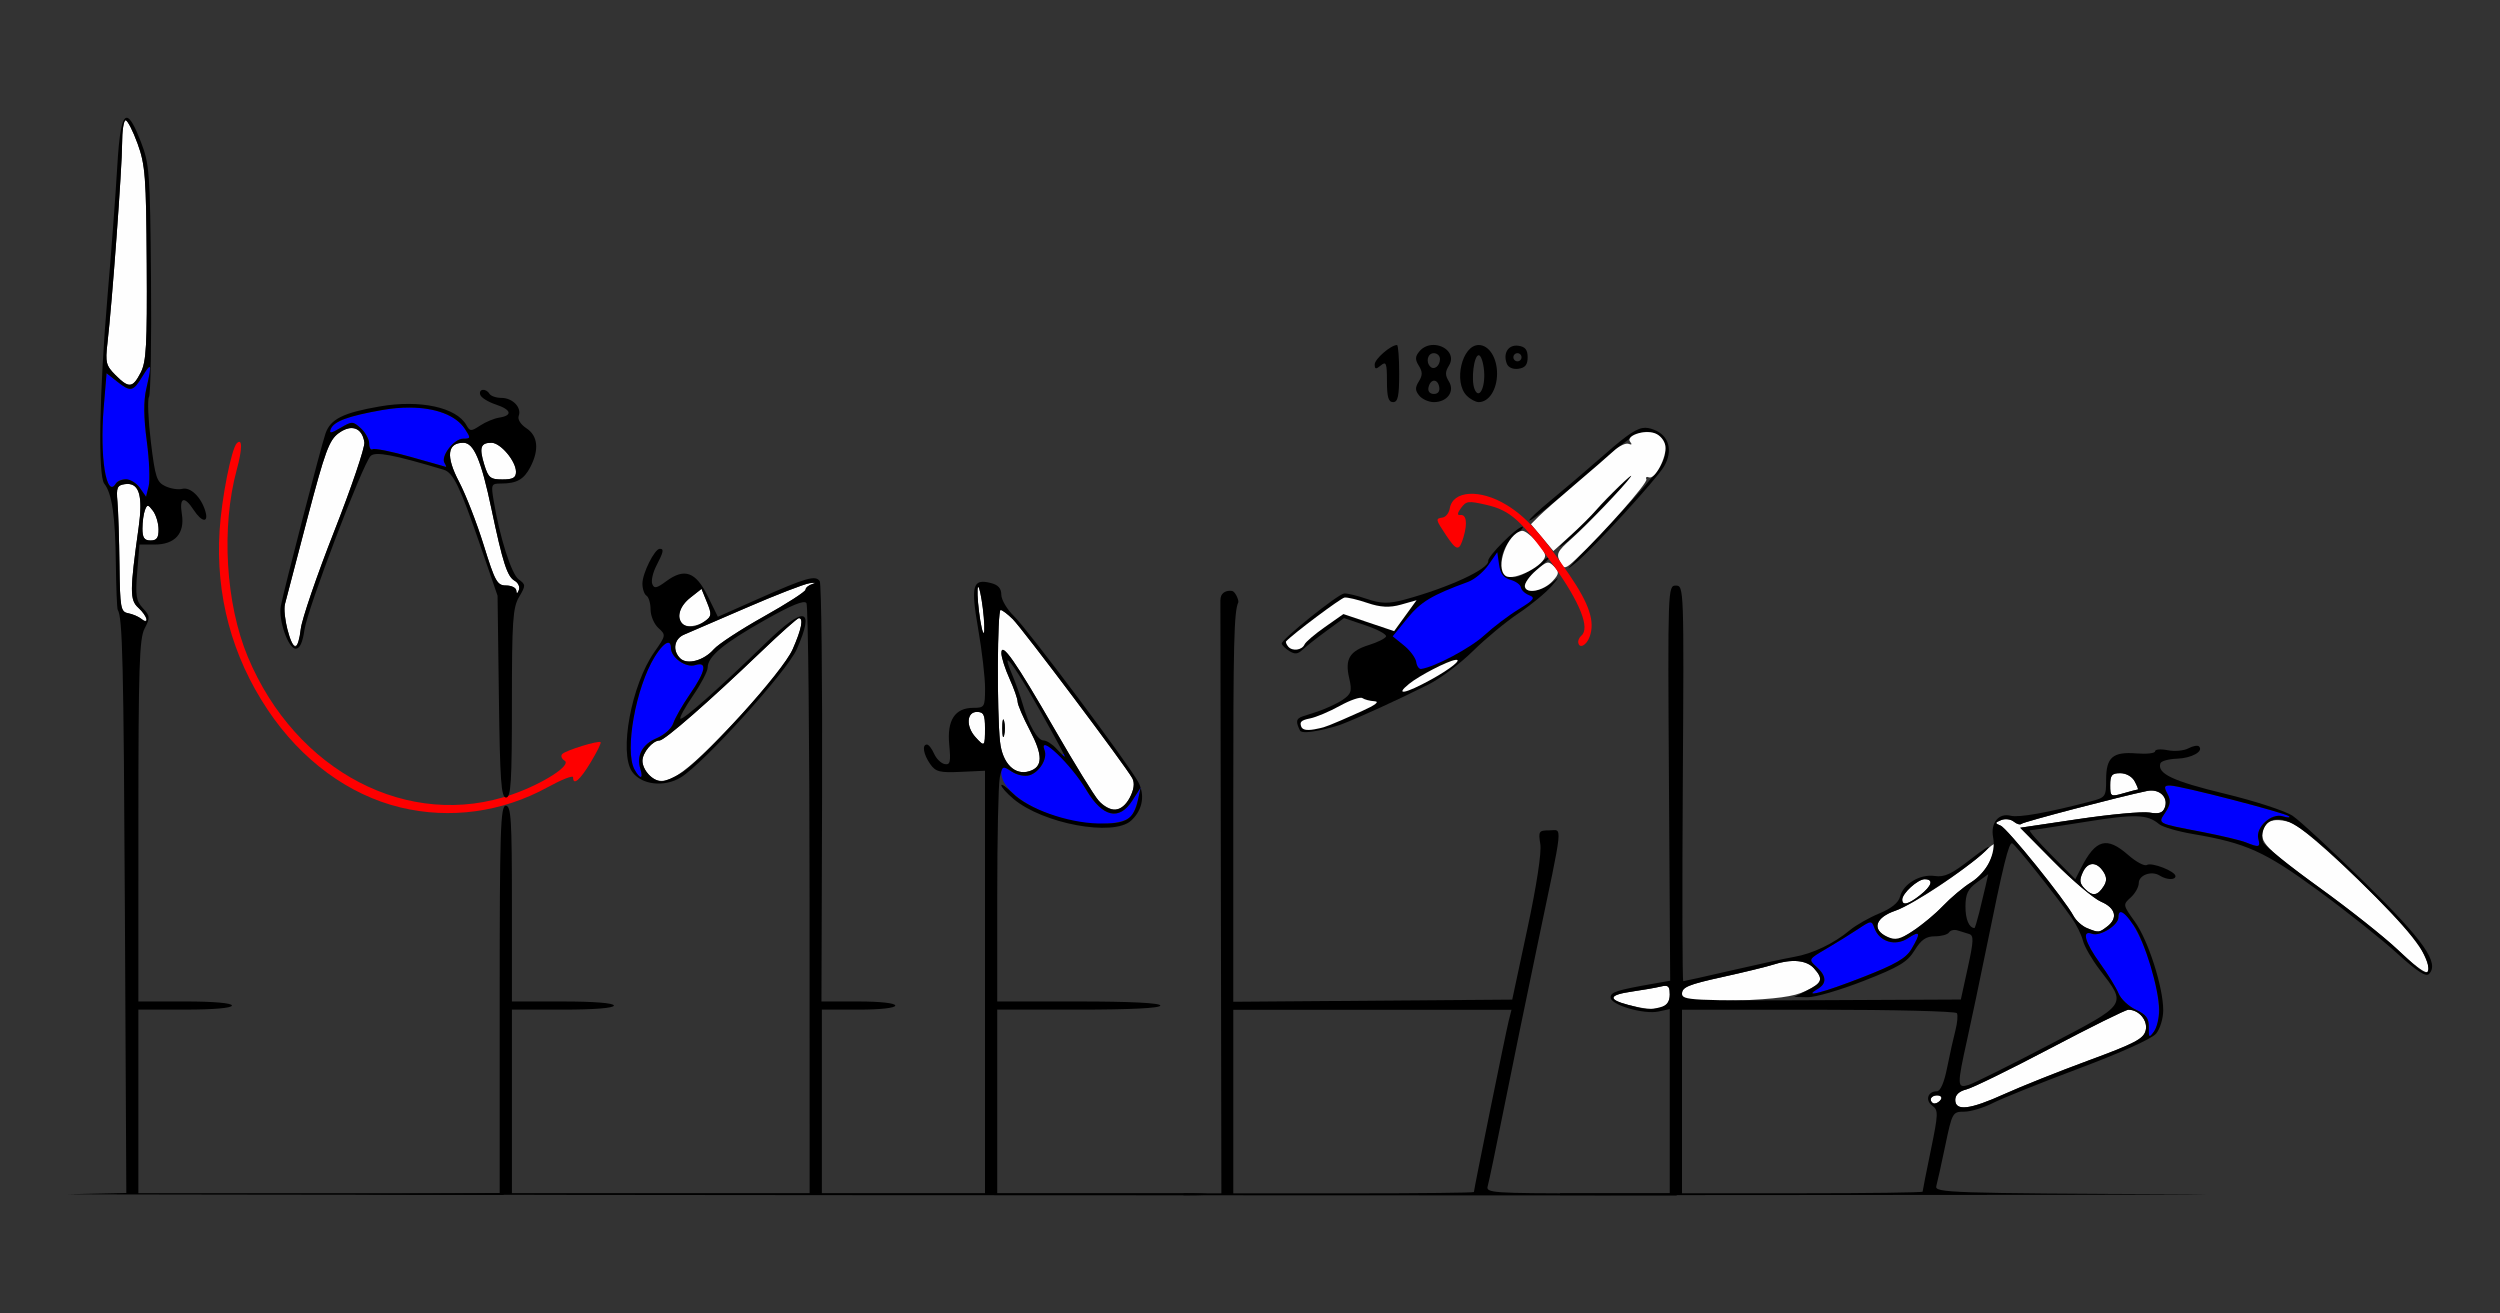 <?xml version="1.0" encoding="UTF-8" standalone="no"?>
<!-- Created with Inkscape (http://www.inkscape.org/) -->

<svg
   xmlns:dc="http://purl.org/dc/elements/1.1/"
   xmlns:cc="http://creativecommons.org/ns#"
   xmlns:rdf="http://www.w3.org/1999/02/22-rdf-syntax-ns#"
   xmlns:svg="http://www.w3.org/2000/svg"
   xmlns="http://www.w3.org/2000/svg"
   xmlns:sodipodi="http://sodipodi.sourceforge.net/DTD/sodipodi-0.dtd"
   xmlns:inkscape="http://www.inkscape.org/namespaces/inkscape"
   version="1.1"
   width="613"
   height="322"
   id="svg2"
   inkscape:version="0.91 r13725"
   sodipodi:docname="ub330300.svg">
  <rect width="100%" height="100%" fill="#333333" stroke="none"/>
  <sodipodi:namedview
     pagecolor="#e0e0e0"
     bordercolor="#666666"
     borderopacity="1"
     objecttolerance="10"
     gridtolerance="10"
     guidetolerance="10"
     inkscape:pageopacity="0"
     inkscape:pageshadow="2"
     inkscape:window-width="1462"
     inkscape:window-height="949"
     id="namedview11"
     showgrid="false"
     inkscape:zoom="0.35182311"
     inkscape:cx="400.36181"
     inkscape:cy="618.57267"
     inkscape:window-x="0"
     inkscape:window-y="0"
     inkscape:window-maximized="0"
     inkscape:current-layer="svg2" />
  <defs
     id="defs6" />
  <g
     id="g4247"
     transform="translate(18.523,27.853)">
    <path
       sodipodi:nodetypes="ssssssssssssssssssssssssssssssssssssssssssssss"
       inkscape:connector-curvature="0"
       id="path2989"
       d="m 333.01,56.727 c -1.269,-0.013 -2.573,0.459 -3.521,1.602 -1.033,1.245 -1.057,1.989 -0.113,3.5 0.931,1.491 0.931,2.345 0,3.836 -0.943,1.511 -0.92,2.255 0.113,3.5 0.722,0.87 2.328,1.582 3.568,1.582 3.297,0 5.208,-2.638 3.682,-5.082 -0.931,-1.491 -0.931,-2.345 0,-3.836 1.689,-2.705 -0.937,-5.074 -3.729,-5.102 z m -8.988,0.019 c -1.51,0 -5.465,3.429 -5.465,4.738 0,1.227 0.279,1.275 1.5,0.262 1.3,-1.079 1.5,-0.563 1.5,3.877 0,3.887 0.362,5.123 1.5,5.123 1.19,0 1.5,-1.444 1.5,-7 0,-3.85 -0.241,-7 -0.535,-7 z m 20.035,0 c -4.104,0 -6.249,9.107 -2.928,12.428 0.864,0.864 2.181,1.572 2.928,1.572 2.513,0 4.5,-3.091 4.5,-7 0,-3.909 -1.987,-7 -4.5,-7 z m 9.297,0.143 c -2.174,-0.042 -3.342,1.995 -2.408,4.428 0.361,0.942 1.505,1.442 2.857,1.25 1.653,-0.235 2.254,-0.988 2.254,-2.82 0,-1.833 -0.601,-2.586 -2.254,-2.82 -0.154,-0.022 -0.304,-0.034 -0.449,-0.037 z m -20.297,1.857 c 0.825,0 1.5,0.649 1.5,1.441 0,1.671 -1.428,2.798 -2.361,1.865 -1.195,-1.195 -0.645,-3.307 0.861,-3.307 z m 20.5,0 c 0.55,0 1,0.45 1,1 0,0.55 -0.45,1 -1,1 -0.55,0 -1,-0.45 -1,-1 0,-0.55 0.45,-1 1,-1 z m -9.5,0.5 c 0.55,0 1.143,1.746 1.318,3.881 0.34,4.146 -1.286,7.169 -2.355,4.381 -0.88,-2.294 -0.131,-8.262 1.037,-8.262 z m -10.99,6.244 c 0.551,-0.041 1.098,0.452 1.301,1.506 0.211,1.095 -0.281,1.75 -1.311,1.75 -0.961,0 -1.513,-0.647 -1.324,-1.553 0.226,-1.086 0.783,-1.662 1.334,-1.703 z"
       style="fill:#000000" />
    <path
       inkscape:connector-curvature="0"
       id="path4229"
       d="m 384.197,77.105 c -2.139,0.389 -4.876,2.577 -11.478,8.38 -2.96,2.602 -7.913,6.812 -11.006,9.356 -3.093,2.544 -5.448,4.756 -5.235,4.916 0.399,0.298 6.874,-4.955 16.382,-13.291 9.122,-7.998 10.921,-9.051 13.954,-8.163 3.268,0.957 4,4.368 1.767,8.233 -0.867,1.501 -5.644,7.015 -10.615,12.253 -4.972,5.239 -9.825,10.375 -10.787,11.414 -1.615,1.745 -1.56,1.737 0.719,-0.093 4.036,-3.243 19.803,-20.477 21.633,-23.645 2.218,-3.84 1.194,-7.533 -2.481,-8.945 -1.031,-0.396 -1.879,-0.59 -2.851,-0.413 z"
       style="fill:#000000" />
    <path
       inkscape:connector-curvature="0"
       id="path4227"
       d="m 381.649,88.557 c -0.419,0.211 -2.131,1.805 -4.144,3.873 -2.3,2.363 -5.923,5.996 -8.051,8.073 -2.128,2.077 -4.511,4.48 -5.294,5.34 -0.784,0.86 -0.085,0.5 1.552,-0.801 3.284,-2.609 16.131,-15.818 16.035,-16.487 -0.004,-0.029 -0.038,-0.028 -0.098,0.002 z"
       style="fill:#000000" />
    <path
       sodipodi:nodetypes="csssscsscccssscccccssssssscssscc"
       inkscape:connector-curvature="0"
       id="path4225"
       d="m 354.732,101.295 c -1.473,0.207 -8.501,7.26 -8.342,8.371 0.28,1.951 -9.612,6.541 -20.441,9.486 -3.939,1.071 -5.829,1.04 -9.326,-0.154 -2.413,-0.824 -4.923,-1.422 -5.578,-1.328 -1.631,0.234 -15.426,11.308 -15.287,12.271 0.061,0.426 0.901,1.259 1.866,1.851 1.366,0.838 2.082,0.764 3.236,-0.333 0.815,-0.774 3.435,-2.837 5.823,-4.584 l 4.343,-3.175 5.349,1.81 c 2.942,0.996 5.172,2.214 4.957,2.707 -0.215,0.494 -2.084,1.426 -4.154,2.069 -4.777,1.484 -5.967,3.457 -4.885,8.105 0.75,3.221 0.532,3.925 -1.662,5.393 -1.388,0.928 -4.301,2.26 -6.475,2.961 l -3.198,1.032 c -1.809,0.582 -1.741,1.443 -0.715,3.517 0.757,1.226 8.365,-0.86 10.074,-1.507 4.095,-1.556 13.828,-5.981 21.376,-9.776 2.921,-1.469 7.845,-5.167 10.942,-8.22 3.097,-3.053 8.12,-7.212 11.162,-9.242 3.042,-2.03 6.701,-5.041 8.131,-6.689 1.881,-2.168 1.985,-2.469 0.377,-1.086 -2.779,2.39 -6.663,3.037 -6.933,1.156 -0.111,-0.772 1.219,-2.592 2.955,-4.043 1.736,-1.451 3.125,-2.861 3.086,-3.133 -0.039,-0.272 -1.439,0.648 -3.11,2.045 -1.671,1.397 -4.001,2.676 -5.179,2.846 -4.602,0.661 -4.782,-6.359 -0.26,-10.093 1.601,-1.322 2.441,-2.338 1.868,-2.257 z"
       style="fill:#000000" />
    <path
       sodipodi:nodetypes="sssssssssssssssscccccssssssssssssssssscccsssssssscsss"
       inkscape:connector-curvature="0"
       style="fill:#fefefe"
       id="path2997-2"
       d="m 305.204,150.682 c -1.762,0.392 -4.22,0.951 -4.685,-0.421 -0.34,-1.003 -0.155,-1.501 2.162,-1.952 1.481,-0.288 4.77,-1.676 7.311,-3.082 2.54,-1.407 5.036,-2.264 5.546,-1.905 0.51,0.359 1.844,0.706 2.965,0.77 1.336,0.077 0.24,0.927 -3.182,2.466 -8.295,3.733 -9.127,3.904 -10.117,4.124 z m 21.779,-10.851 c 2.495,-2.023 9.39,-5.592 11.346,-5.873 1.876,-0.27 -1.125,2.164 -5.941,4.817 -6.323,3.484 -9.058,4.018 -5.405,1.056 z m -29.643,-9.144 c -0.442,-0.529 -0.666,-1.111 -0.498,-1.293 1.689,-1.829 13.387,-10.594 14.318,-10.728 0.671,-0.096 3.195,0.5 5.61,1.324 3.164,1.08 5.461,1.196 8.222,0.414 l 3.831,-1.085 -2.749,3.794 -2.749,3.794 -6.223,-2.095 -6.223,-2.095 -4.522,3.172 c -2.487,1.745 -4.737,3.666 -5,4.27 -0.626,1.438 -2.998,1.75 -4.018,0.529 z m 58.035,-14.738 c -0.11,-0.763 1.115,-2.521 2.722,-3.906 2.748,-2.369 3.012,-2.428 4.45,-0.991 1.301,1.299 1.247,1.831 -0.357,3.566 -2.273,2.457 -6.534,3.289 -6.815,1.331 z m -4.754,-2.615 c -2.654,-1.987 0.474,-10.508 4.046,-11.021 1.269,-0.182 5.408,4.16 5.664,5.944 0.335,2.332 -7.738,6.553 -9.71,5.077 z m 13.665,-2.894 c -1.372,-2.459 -1.183,-2.906 2.688,-6.351 3.825,-3.404 12.844,-12.843 14.343,-15.011 1.151,-1.664 -5.766,4.981 -8.434,8.102 -1.189,1.391 -4.042,4.228 -6.34,6.304 l -4.178,3.774 -2.748,-3.287 -2.748,-3.287 1.869,-1.885 c 1.028,-1.037 5.033,-4.562 8.901,-7.833 3.867,-3.271 8.144,-6.975 9.504,-8.231 1.36,-1.256 3.021,-2.044 3.693,-1.751 0.737,0.321 0.885,0.13 0.373,-0.483 -1.234,-1.476 3.38,-3.088 6.054,-2.116 1.284,0.467 2.372,1.79 2.563,3.117 0.389,2.708 -2.576,8.333 -4.053,7.689 -0.56,-0.244 -0.832,-0.019 -0.605,0.5 0.373,0.853 -10.262,12.904 -17.264,19.563 -2.425,2.306 -2.905,2.463 -3.618,1.185 z" />
    <path
       sodipodi:nodetypes="sssssssssssssss"
       inkscape:connector-curvature="0"
       style="fill:#fe0000"
       id="path2993-3"
       d="m 368.462,129.687 c -0.074,-0.512 0.272,-1.271 0.768,-1.685 2.147,-1.794 -0.267,-7.969 -6.608,-16.904 -8.067,-11.366 -10.789,-13.83 -16.778,-15.182 -4.403,-0.994 -4.825,-0.939 -6.133,0.809 -0.896,1.196 -0.969,1.814 -0.203,1.704 1.515,-0.218 1.844,1.921 0.829,5.39 -1.04,3.551 -1.668,3.494 -4.252,-0.386 -2.635,-3.956 -2.67,-4.128 -0.885,-4.385 0.78,-0.112 1.569,-1.111 1.753,-2.221 0.736,-4.431 7.389,-4.847 13.925,-0.87 4.808,2.926 8.564,7.101 15.382,17.098 4.958,7.269 6.349,11.509 4.997,15.228 -0.777,2.138 -2.559,3.035 -2.793,1.405 z" />
    <path
       sodipodi:nodetypes="ssscssscsssssss"
       inkscape:connector-curvature="0"
       style="fill:#0000fe"
       id="path2991-4"
       d="m 328.738,134.472 c -0.145,-1.009 -1.504,-2.839 -3.02,-4.067 l -2.756,-2.232 3.586,-4.404 c 3.321,-4.078 6.001,-5.687 14.926,-8.955 1.532,-0.561 3.765,-2.425 4.961,-4.142 l 2.176,-3.122 0.439,3.057 c 0.319,2.221 1.087,3.236 2.807,3.714 1.302,0.361 2.445,1.197 2.54,1.858 0.095,0.66 1.014,1.525 2.043,1.921 1.579,0.608 1.176,1.143 -2.586,3.437 -2.451,1.495 -6.249,4.372 -8.441,6.395 -3.353,3.095 -12.105,7.756 -15.47,8.24 -0.518,0.074 -1.06,-0.691 -1.205,-1.7 z" />
    <path
       id="path4220"
       d="m 283.281,117.006 c -0.851,-0.052 -2.253,0.251 -2.5,1.707 -0.028,0.166 -0.043,0.456 -0.066,0.674 l 0.119,70.115 0.125,75.25 -9.285,0 0,0.477 c 38.644,0.017 69.923,0.045 118.705,0.045 0.825,-10e-6 1.415,2e-5 2.236,0 l 0,-0.521 -21.268,0 c -23.915,0 -25.57,-0.115 -25.086,-1.75 0.285,-0.963 2.092,-9.625 4.016,-19.25 1.923,-9.625 5.571,-27.4 8.105,-39.5 6.563,-31.33 6.265,-28.5 2.996,-28.5 -2.577,0 -2.725,0.226 -2.215,3.371 0.333,2.054 -0.905,10.157 -3.17,20.75 l -3.717,17.379 -34.199,0.264 -34.199,0.264 0,-48.441 c 0,-39.036 0.158,-47.319 1.242,-49.516 0.104,-0.676 -0.787,-2.622 -1.514,-2.773 -0.094,-0.02 -0.205,-0.035 -0.326,-0.043 z m 0.598,102.746 34.107,0 34.109,0 -0.693,2.75 c -0.674,2.677 -8.523,41.29 -8.523,41.93 0,0.176 -13.275,0.32 -29.5,0.32 l -29.5,0 0,-22.5 0,-22.5 z"
       style="fill:#000000"
       inkscape:connector-curvature="0" />
    <path
       sodipodi:nodetypes="sscsssssssssssssssssssssssssssssssssssssssssssscscssscsssssssssssssssss"
       d="m 250.849,168.46 c -1.098,-1.238 -5.902,-9.029 -10.674,-17.314 -9.733,-16.898 -13.191,-21.844 -13.155,-18.821 0.012,1.037 0.912,3.846 2,6.244 1.088,2.398 1.978,4.939 1.978,5.648 0,0.709 1.36,3.874 3.022,7.034 3.215,6.113 3.181,8.942 -0.122,9.99 -3.604,1.144 -6.642,-1.904 -7.216,-7.24 -0.782,-7.262 -0.67,-32.292 0.144,-32.292 0.393,0 1.734,1.012 2.98,2.25 2.403,2.387 27.694,36.037 29.304,38.991 1.344,2.465 -1.53,7.759 -4.213,7.759 -1.127,0 -2.949,-1.012 -4.047,-2.25 z m -23.162,-19.5 c -0.252,-0.963 -0.457,-0.175 -0.457,1.75 0,1.925 0.206,2.712 0.457,1.75 0.252,-0.963 0.252,-2.538 0,-3.5 z m -87.118,13.179 c -0.864,-0.864 -1.571,-2.407 -1.571,-3.429 0,-2.024 2.505,-5 4.208,-5 1.214,0 12.209,-9.611 24.882,-21.75 4.737,-4.537 8.905,-8.25 9.261,-8.25 1.197,0 0.663,2.712 -1.502,7.623 -1.36,3.085 -6.189,9.197 -13.141,16.633 -14.162,15.148 -18.43,17.88 -22.137,14.173 z m 80.084,-9.257 c -2.365,-2.613 -2.166,-6.171 0.345,-6.171 1.667,0 2,0.667 2,4 0,4.571 -0.095,4.658 -2.345,2.171 z m -72.408,-19.325 c -1.954,-1.954 -1.464,-4.799 1.003,-5.821 1.238,-0.512 8.1,-3.473 15.25,-6.58 7.15,-3.107 14.125,-5.812 15.5,-6.011 1.375,-0.199 1.712,-0.121 0.75,0.175 -0.963,0.296 -1.75,0.929 -1.75,1.408 0,0.479 -4.612,3.451 -10.25,6.606 -5.638,3.155 -11.15,6.761 -12.25,8.015 -2.458,2.801 -6.563,3.9 -8.253,2.209 z m -96.292,-7.016 c -0.617,-2.293 -0.892,-5.106 -0.611,-6.25 0.281,-1.144 2.757,-10.609 5.501,-21.032 4.353,-16.535 5.333,-19.202 7.691,-20.92 3.125,-2.277 5.756,-1.331 6.289,2.26 0.178,1.201 -3.148,11.018 -7.392,21.815 -4.244,10.797 -7.936,21.58 -8.204,23.963 -0.616,5.466 -1.83,5.527 -3.274,0.164 z m 169.584,-4.369 c -0.387,-3.096 -0.496,-5.838 -0.242,-6.091 0.254,-0.254 0.778,2.072 1.165,5.168 0.387,3.096 0.496,5.838 0.242,6.091 -0.254,0.254 -0.778,-2.072 -1.165,-5.168 z m -72.872,2.872 c -1.457,-1.457 -0.527,-4.298 2.077,-6.346 l 2.744,-2.158 1.341,3.287 c 1.196,2.931 1.149,3.428 -0.435,4.586 -1.918,1.402 -4.655,1.704 -5.727,0.632 z m -40.588,-8.083 c -0.043,-0.688 -1.169,-1.25 -2.501,-1.25 -2.193,0 -2.714,-0.937 -5.494,-9.887 -1.689,-5.438 -4.42,-12.45 -6.068,-15.583 -3.259,-6.195 -2.884,-9.529 1.071,-9.529 2.582,0 4.375,4.225 6.913,16.294 2.757,13.109 3.863,16.53 5.669,17.541 0.874,0.489 1.342,1.514 1.04,2.278 -0.381,0.96 -0.575,1.003 -0.629,0.138 z m -7.868,-30.915 c -1.279,-4.168 -0.891,-5.335 1.776,-5.335 2.223,0 6.014,4.497 6.014,7.135 0,1.447 -0.747,1.865 -3.332,1.865 -2.966,0 -3.456,-0.403 -4.457,-3.665 z"
       id="path2997-3"
       style="fill:#fefefe"
       inkscape:connector-curvature="0" />
    <path
       sodipodi:nodetypes="ssssssssssssss"
       d="M 79.631,170.123 C 66.949,167.054 55.373,158.541 47.138,146.229 38.334,133.066 34.319,118.107 35.321,102.21 c 0.497,-7.888 2.898,-20.056 4.217,-21.375 1.393,-1.393 1.386,1.362 -0.017,6.517 -3.829,14.07 -2.715,32.827 2.723,45.857 11.769,28.203 39.541,42.621 64.915,33.703 7.56,-2.657 14.524,-7.161 12.759,-8.251 -0.75,-0.464 -1.01,-1.197 -0.576,-1.63 0.928,-0.928 8.921,-3.388 9.412,-2.897 0.186,0.186 -0.918,2.416 -2.453,4.957 -2.652,4.391 -4.305,5.788 -4.305,3.638 0,-0.54 -2.812,0.565 -6.25,2.454 -11.157,6.132 -23.96,7.883 -36.116,4.941 z"
       id="path2993-9"
       style="fill:#fe0000"
       inkscape:connector-curvature="0" />
    <path
       sodipodi:nodetypes="cssssssscsscsscccsssssssccssssssssssss"
       d="m 245.341,173.711 c -10.221,-2.127 -18.344,-7.511 -18.344,-12.159 0,-1.774 0.148,-1.791 2.451,-0.282 1.444,0.946 3.294,1.339 4.501,0.955 2.433,-0.772 4.424,-4.092 3.656,-6.093 -0.717,-1.868 0.812,-1.825 2.382,0.067 0.68,0.819 1.704,1.199 2.277,0.845 0.573,-0.354 0.752,-0.175 0.398,0.398 -0.354,0.573 0.006,1.58 0.8,2.239 0.794,0.659 2.603,3.177 4.02,5.595 4.231,7.219 8.324,8.34 11.621,3.184 l 2.078,-3.25 -0.658,3 c -0.362,1.65 -1.191,3.542 -1.842,4.204 -1.648,1.675 -8.38,2.33 -13.34,1.298 z M 137.032,160.775 c -2.458,-4.592 0.34,-20.083 4.985,-27.599 2.199,-3.558 3.98,-4.507 3.98,-2.122 0,2.313 3.665,4.896 5.928,4.178 3.071,-0.975 2.636,1.433 -1.289,7.138 -1.848,2.687 -3.681,5.895 -4.073,7.129 -0.392,1.234 -2.211,2.87 -4.043,3.635 -3.553,1.485 -5.057,4.317 -4.024,7.574 0.81,2.552 -0.112,2.593 -1.465,0.066 z M 82.096,84.157 c -4.62,-1.308 -8.783,-2.143 -9.25,-1.854 -0.467,0.289 -0.849,-0.332 -0.849,-1.379 0,-1.047 -0.918,-2.735 -2.041,-3.751 -1.95,-1.765 -2.171,-1.77 -4.987,-0.106 -2.35,1.388 -2.834,1.445 -2.388,0.283 0.721,-1.879 4.288,-3.2 12.583,-4.662 9.42,-1.659 17.378,0.152 20.307,4.622 1.478,2.256 1.453,2.399 -0.428,2.399 -2.239,0 -5.572,4.34 -4.573,5.956 0.355,0.574 0.506,1.005 0.336,0.957 -0.17,-0.048 -4.089,-1.158 -8.71,-2.466 z"
       id="path2991-9"
       style="fill:#0000fe"
       inkscape:connector-curvature="0" />
    <path
       sodipodi:nodetypes="ssssssssssssscccssssssssssssssssssssssssscssssssscsssssssssssssscssssssssssssssccccccssscssscsccccccssscssccssccssssscssssssccccccccssscsscccsssccccccccsssssccccssssssccccscssccccsccsssssscsssssssssssssscsssssssscccsssssscsssscsscc"
       id="path2989-1-6"
       d="m 99.853,67.739 c -0.514,0.057 -0.856,0.479 -0.613,1.221 0.225,0.688 1.948,1.759 3.832,2.381 3.813,1.26 4.165,2.689 0.789,3.211 -1.219,0.188 -3.31,1.06 -4.646,1.936 -2.237,1.466 -2.505,1.459 -3.373,-0.092 -2.445,-4.368 -11.346,-6.297 -21.219,-4.596 -8.99,1.549 -12.088,3.088 -13.324,6.613 -1.067,3.041 -10.183,38.227 -10.959,42.297 -0.651,3.418 1.811,10.5 3.65,10.5 1.005,0 1.7,-1.515 2.156,-4.701 0.728,-5.092 14.213,-40.503 16.201,-42.545 1.143,-1.173 5.558,-0.346 17.912,3.359 2.359,0.708 3.986,4.077 8.992,18.613 l 4.227,12.273 0.324,24.75 c 0.27,20.698 0.556,24.75 1.758,24.75 1.207,0 1.438,-3.686 1.438,-23.096 0,-20.195 0.22,-23.47 1.75,-26.074 1.677,-2.854 1.673,-3.035 -0.096,-4.334 -1.776,-1.305 -4.615,-10.23 -6.121,-19.246 -0.678,-4.058 -0.596,-4.25 1.797,-4.25 3.861,0 5.614,-0.991 7.207,-4.072 2.191,-4.237 1.841,-7.634 -0.977,-9.48 -1.428,-0.936 -2.211,-2.194 -1.889,-3.035 0.781,-2.036 -1.498,-4.412 -4.234,-4.412 -1.275,0 -2.598,-0.45 -2.938,-1 -0.445,-0.72 -1.131,-1.028 -1.645,-0.971 z m -17.953,4.344 c 6.35,0.019 11.376,1.876 13.572,5.229 1.478,2.256 1.453,2.398 -0.428,2.398 -2.239,0 -5.573,4.339 -4.574,5.955 0.355,0.574 0.506,1.005 0.336,0.957 -0.17,-0.048 -4.089,-1.157 -8.709,-2.465 -4.62,-1.308 -8.783,-2.142 -9.25,-1.854 -0.467,0.289 -0.85,-0.332 -0.85,-1.379 0,-1.047 -0.919,-2.736 -2.041,-3.752 -1.95,-1.765 -2.17,-1.769 -4.986,-0.105 -2.35,1.388 -2.835,1.445 -2.389,0.283 0.721,-1.879 4.289,-3.201 12.584,-4.662 2.355,-0.415 4.618,-0.612 6.734,-0.605 z m -14.145,5.023 c 1.581,0.037 2.733,1.247 3.066,3.492 0.178,1.201 -3.147,11.018 -7.391,21.814 -4.244,10.797 -7.936,21.58 -8.205,23.963 -0.269,2.383 -0.863,4.334 -1.32,4.334 -1.205,0 -3.167,-7.971 -2.564,-10.42 0.281,-1.144 2.756,-10.608 5.5,-21.031 4.353,-16.535 5.334,-19.202 7.691,-20.92 1.172,-0.854 2.274,-1.254 3.223,-1.232 z m 27.328,3.604 c 2.582,0 4.376,4.224 6.914,16.293 2.757,13.109 3.862,16.53 5.668,17.541 0.874,0.489 1.344,1.514 1.041,2.277 -0.381,0.96 -0.576,1.004 -0.631,0.139 -0.043,-0.688 -1.168,-1.25 -2.5,-1.25 -2.193,0 -2.714,-0.937 -5.494,-9.887 -1.689,-5.438 -4.42,-12.451 -6.068,-15.584 -3.259,-6.195 -2.885,-9.529 1.07,-9.529 z m 6.9,0 c 2.223,0 6.014,4.497 6.014,7.135 0,1.447 -0.747,1.865 -3.332,1.865 -2.966,0 -3.456,-0.402 -4.457,-3.664 -1.279,-4.168 -0.891,-5.336 1.775,-5.336 z m 41.264,26.006 c -1.258,0.011 -4.25,6.006 -4.25,8.516 0,1.298 0.45,2.639 1,2.979 0.55,0.34 1,1.872 1,3.404 0,1.532 0.864,3.567 1.92,4.523 1.885,1.706 1.867,1.817 -1.006,5.906 -5.613,7.991 -8.706,24.664 -5.439,29.328 2.266,3.236 7.904,3.885 11.959,1.379 5.678,-3.509 26.046,-26.026 28.42,-31.418 4.527,-10.283 1.895,-10.772 -7.707,-1.432 -11.344,11.034 -20.313,18.976 -20.838,18.451 -0.255,-0.255 1.146,-2.805 3.113,-5.666 1.968,-2.861 3.578,-5.947 3.578,-6.859 0,-2.691 3.901,-5.93 13.988,-11.615 6.625,-3.734 9.713,-4.995 10.234,-4.176 0.411,0.645 0.754,33.461 0.762,72.924 l 0.016,71.75 -36.5,0 -36.5,0 0,-22.5 0,-22.5 12.5,0 c 7.667,0 12.5,-0.387 12.5,-1 0,-0.613 -4.833,-1 -12.5,-1 l -12.5,0 0,-24 c 0,-20.667 -0.208,-24 -1.5,-24 -1.312,0 -1.5,5.943 -1.5,47.486 l 0,47.484 -31.25,0.279 c -15.122,0.135 76.197,0.25 199.859,0.283 7.788,0 5.841,-0.533 0,-0.533 l -20.068,0 -26.541,0 0,-22.5 0,-22.5 20,0 c 12.667,0 20,-0.367 20,-1 0,-0.633 -7.333,-1 -20,-1 l -20,0 0,-25.875 c 0,-14.231 0.277,-27.257 0.615,-28.947 0.593,-2.964 0.698,-3.019 2.951,-1.543 1.354,0.887 3.196,1.258 4.385,0.881 2.433,-0.772 4.424,-4.092 3.656,-6.094 -1.679,-4.376 6.489,3.407 10.326,9.84 3.912,6.558 7.991,7.467 11.174,2.488 l 2.047,-3.201 c -0.142,-0.441 -0.323,-0.877 -0.549,-1.307 -2.213,-4.221 -27.033,-37.357 -30.518,-40.742 -1.699,-1.65 -3.088,-4.006 -3.088,-5.232 0,-1.562 -0.77,-2.423 -2.572,-2.875 -4.49,-1.127 -4.955,0.575 -3.09,11.336 0.932,5.375 1.687,11.909 1.678,14.521 -0.015,4.55 -0.136,4.75 -2.861,4.75 -4.522,0 -6.503,3.015 -5.926,9.018 0.411,4.277 0.234,5.028 -1.121,4.773 -0.884,-0.166 -2.051,-1.313 -2.594,-2.547 -0.543,-1.234 -1.33,-2.244 -1.75,-2.244 -1.261,0 -0.865,2.412 0.783,4.766 1.347,1.923 2.321,2.173 7.5,1.934 l 5.953,-0.273 0,51.787 0,51.787 -20,0 -20,0 0,-22.5 0,-22.5 9,0 c 5.333,0 9,-0.407 9,-1 0,-0.593 -3.683,-1 -9.049,-1 l -9.049,0 0.152,-50.93 c 0.084,-28.011 -0.172,-51.453 -0.568,-52.094 -0.978,-1.583 -3.312,-0.919 -14.986,4.26 l -10,4.436 -2.5,-5.086 c -2.922,-5.945 -5.687,-6.935 -10.152,-3.633 -2.367,1.75 -2.978,1.871 -3.436,0.678 -0.306,-0.798 0.151,-2.818 1.016,-4.49 1.763,-3.409 1.909,-4.144 0.822,-4.135 z m 117.904,58.543 c 0.004,0.014 0.007,0.027 0.012,0.041 l 0.019,-0.09 z m 0.012,0.041 -0.639,2.91 c -1.085,4.945 -2.883,6.018 -9.812,5.852 -7.517,-0.18 -17.098,-3.58 -20.953,-7.436 -1.519,-1.519 -2.762,-2.387 -2.762,-1.928 0,0.459 1.343,1.965 2.984,3.346 7.245,6.096 24.461,9.287 28.82,5.342 2.424,-2.193 3.271,-5.212 2.361,-8.086 z m -80.334,-50.254 c 0.63,-0.048 0.64,0.052 -0.082,0.273 -0.963,0.296 -1.75,0.93 -1.75,1.408 0,0.479 -4.612,3.451 -10.25,6.605 -5.638,3.155 -11.15,6.76 -12.25,8.014 -2.458,2.801 -6.563,3.9 -8.254,2.209 -1.954,-1.954 -1.464,-4.799 1.004,-5.82 1.238,-0.512 8.1,-3.473 15.25,-6.58 7.15,-3.107 14.125,-5.812 15.5,-6.012 0.344,-0.05 0.622,-0.082 0.832,-0.098 z m 40.516,1.016 c 0.268,0.058 0.751,2.285 1.113,5.188 0.387,3.096 0.496,5.838 0.242,6.092 -0.254,0.254 -0.777,-2.073 -1.164,-5.17 -0.387,-3.096 -0.496,-5.838 -0.242,-6.092 0.016,-0.016 0.033,-0.021 0.051,-0.018 z m -67.859,0.477 1.34,3.287 c 1.196,2.931 1.15,3.428 -0.434,4.586 -5.5,4.022 -9.021,-1.49 -3.65,-5.715 z m 73.34,5.172 c 0.393,0 1.734,1.012 2.98,2.25 2.403,2.387 27.693,36.037 29.303,38.99 0.656,1.204 0.469,2.669 -0.607,4.75 -1.877,3.63 -4.843,3.925 -7.652,0.76 -1.098,-1.238 -5.901,-9.029 -10.674,-17.314 -9.733,-16.898 -13.191,-21.844 -13.156,-18.82 0.012,1.037 0.912,3.847 2,6.244 1.088,2.398 1.979,4.939 1.979,5.648 0,0.709 1.359,3.874 3.021,7.033 3.215,6.113 3.182,8.942 -0.121,9.99 -3.604,1.144 -6.643,-1.902 -7.217,-7.238 -0.782,-7.262 -0.669,-32.293 0.145,-32.293 z m -49.477,2 c 1.197,0 0.663,2.712 -1.502,7.623 -2.354,5.339 -21.827,26.964 -27.359,30.383 -1.775,1.097 -3.929,1.994 -4.787,1.994 -2.128,0 -4.703,-2.737 -4.703,-5 0,-2.024 2.506,-5 4.209,-5 1.214,0 12.21,-9.611 24.883,-21.75 4.737,-4.537 8.903,-8.25 9.26,-8.25 z m -32.031,6.029 c 0.429,-0.005 0.68,0.422 0.68,1.316 0,2.313 3.665,4.896 5.928,4.178 3.071,-0.975 2.636,1.433 -1.289,7.139 -1.848,2.687 -3.681,5.895 -4.072,7.129 -0.392,1.234 -2.211,2.869 -4.043,3.635 -3.553,1.485 -5.057,4.317 -4.023,7.574 0.81,2.552 -0.112,2.594 -1.465,0.066 -2.458,-4.592 0.339,-20.084 4.984,-27.6 1.374,-2.223 2.586,-3.429 3.301,-3.438 z m 83.27,4.322 c 0.548,-0.033 3.638,4.732 8.227,12.898 3.322,5.912 5.918,10.75 5.768,10.75 -0.15,0 -1.088,-0.9 -2.084,-2 -0.995,-1.1 -2.403,-2 -3.129,-2 -1.488,0 -3.657,-3.786 -5.156,-9 -0.554,-1.925 -1.769,-5.3 -2.699,-7.5 -0.9,-2.128 -1.175,-3.134 -0.926,-3.148 z m -7.59,12.648 c 1.667,0 2,0.667 2,4 0,4.571 -0.095,4.659 -2.346,2.172 -2.365,-2.613 -2.165,-6.172 0.346,-6.172 z m 6.512,1.846 c -0.164,-0.094 -0.279,0.711 -0.279,2.154 0,1.925 0.205,2.712 0.457,1.75 0.252,-0.963 0.252,-2.538 0,-3.5 -0.063,-0.241 -0.123,-0.373 -0.178,-0.404 z"
       style="fill:#000000"
       inkscape:connector-curvature="0" />
    <path
       sodipodi:nodetypes="ssssssccssscsssscccssccsssssccssscsssccssccccssssssssssssccssscsssssssssssss"
       inkscape:connector-curvature="0"
       style="fill:#fefefe"
       d="m 501.366,161.731 c -2.059,0 -2.465,0.482 -2.465,2.93 0,2.829 0.113,2.898 3.244,2 1.784,-0.512 3.375,-0.93 3.535,-0.93 0.16,0 -0.191,-0.9 -0.779,-2 -0.626,-1.17 -2.094,-2 -3.535,-2 z m 7.682,4.248 c -0.348,-0.006 -0.714,0.027 -1.09,0.104 -6.477,1.323 -30.302,7.562 -30.807,8.066 -0.311,0.311 -1.163,0.068 -1.895,-0.539 -0.731,-0.607 -2.122,-0.778 -3.092,-0.383 -1.581,0.645 -1.596,0.785 -0.143,1.361 1.61,0.638 15.733,18.133 17.885,22.154 0.618,1.155 2.109,2.496 3.311,2.98 2.876,1.159 2.903,1.157 4.934,-0.385 2.714,-2.06 2.098,-4.562 -1.5,-6.094 -1.788,-0.761 -6.98,-5.151 -11.539,-9.758 l -8.289,-8.377 14.289,-2.125 c 7.859,-1.169 15.687,-1.889 17.396,-1.598 2.339,0.398 3.271,0.103 3.768,-1.191 0.855,-2.229 -0.789,-4.176 -3.229,-4.217 z m 30.494,7.262 c -1.569,0.086 -2.549,0.811 -3.086,2.209 -1.161,3.025 0.601,4.866 13.652,14.281 7.243,5.225 15.896,12.078 19.23,15.23 7.933,7.5 9.563,7.436 5.787,-0.23 -2.536,-5.148 -28.108,-29.82 -32.094,-30.963 -1.395,-0.4 -2.549,-0.579 -3.49,-0.527 z m -68.906,5.84 c -0.314,-0.073 -1.123,0.572 -2.484,1.842 -5.161,4.815 -17.581,13.043 -21.92,14.521 -4.671,1.592 -5.808,4.327 -2.58,6.207 0.963,0.561 2.096,1.032 2.52,1.049 1.507,0.059 8.286,-4.809 11.73,-8.426 1.925,-2.021 5.015,-4.614 6.865,-5.762 1.851,-1.148 3.988,-3.579 4.75,-5.402 1.11,-2.658 1.523,-3.936 1.119,-4.029 z m 23.924,4.938 c -0.92,0.014 -1.786,0.696 -2.398,2.041 -0.878,1.927 -0.77,2.734 0.545,4.049 1.888,1.888 3.11,1.707 4.619,-0.686 0.759,-1.203 0.749,-2.196 -0.035,-3.441 -0.833,-1.323 -1.81,-1.977 -2.73,-1.963 z m -41.158,3.713 c -1.687,0 -5.5,3.466 -5.5,5 0,1.556 1.489,1.19 4.365,-1.072 2.938,-2.311 3.405,-3.928 1.135,-3.928 z m -32.465,20.053 c -1.393,0.048 -2.958,0.34 -4.637,0.881 -1.595,0.513 -7.286,1.9 -12.648,3.082 -8.482,1.869 -9.75,2.417 -9.75,4.209 0,2.002 0.37,2.045 13.25,1.539 9.901,-0.389 14.198,-0.978 17,-2.328 4.172,-2.01 4.517,-2.932 2.096,-5.607 -1.136,-1.255 -2.988,-1.855 -5.311,-1.775 z m -31.143,6.092 c -0.299,-1.2e-4 -0.674,0.064 -1.143,0.176 -1.238,0.295 -4.388,0.844 -7,1.221 -5.72,0.825 -6.054,1.914 -1,3.256 7.045,1.871 10.25,1.084 10.25,-2.521 0,-1.557 -0.211,-2.131 -1.107,-2.131 z m 113.549,5.855 c -0.647,0 -9.223,4.242 -19.059,9.426 -9.835,5.184 -19.12,9.732 -20.633,10.107 -1.79,0.444 -2.75,1.343 -2.75,2.574 0,2.833 3.598,2.401 12.109,-1.457 4.065,-1.843 13.372,-5.555 20.684,-8.248 11.257,-4.147 13.387,-5.265 13.898,-7.305 0.609,-2.427 -1.618,-5.098 -4.25,-5.098 z m -46.883,21 c -0.857,0 -1.559,0.45 -1.559,1 0,0.55 0.424,1 0.941,1 0.518,0 1.219,-0.45 1.559,-1 0.34,-0.55 -0.084,-1 -0.941,-1 z"
       id="path2997-0-5" />
    <path
       d="m 508.355,224.062 c 0.036,-2.231 -0.635,-3.148 -3.172,-4.331 -1.77,-0.825 -3.676,-2.625 -4.236,-4 -0.56,-1.375 -2.6,-4.687 -4.533,-7.359 -3.75,-5.186 -4.582,-8.265 -1.961,-7.259 1.9,0.729 6.448,-2.09 6.448,-3.997 0,-4.976 5.51,3.406 8.029,12.216 2.284,7.987 2.51,13.279 0.675,15.789 -1.172,1.602 -1.291,1.501 -1.25,-1.059 z m -81.204,-9.411 c 2.306,-1.343 2.213,-3.191 -0.273,-5.441 -2.008,-1.817 -1.99,-1.85 2.374,-4.405 2.418,-1.416 5.909,-3.578 7.758,-4.806 3.314,-2.201 3.371,-2.204 4.097,-0.242 1.228,3.32 5.087,4.483 8.171,2.463 3.065,-2.008 3.274,-1.399 0.902,2.618 -1.351,2.287 -3.92,3.775 -11.925,6.904 -9.706,3.795 -15.01,5.185 -11.103,2.909 z m 104.989,-35.955 c -1.243,-0.5 -5.968,-1.627 -10.5,-2.505 -11.531,-2.235 -11.087,-2 -9.203,-4.874 1.25,-1.908 1.361,-2.908 0.5,-4.518 -0.927,-1.732 -0.817,-2.063 0.679,-2.042 2.519,0.036 28.387,6.735 29.153,7.55 0.348,0.37 -0.357,0.369 -1.567,-0.002 -2.804,-0.861 -6.713,2.742 -5.987,5.519 0.551,2.108 0.228,2.2 -3.075,0.872 z"
       id="path2991-6-5"
       style="fill:#0000fe"
       inkscape:connector-curvature="0"
       sodipodi:nodetypes="sssssssssssssssssscssssscscc" />
    <path
       sodipodi:nodetypes="csccsccccsccsssssssssssssssccsssssssssssscssssssssssssssssssssssssccsssssscccsssssccssscccsssscscscscscsscccssssssssscccssccccsccccsssscsssssssssccsssssssscccscccsssscccsssccccsssscccssssscssscccscsssssssssss"
       inkscape:connector-curvature="0"
       style="fill:#000000"
       d="m 392.401,115.729 c -1.977,0 -1.997,0.566 -1.697,48.445 l 0.303,48.445 -3.803,0.67 c -9.404,1.653 -10.803,2.097 -10.803,3.441 0,1.832 8.153,4.217 11.75,3.438 l 2.75,-0.596 0,22.578 0,22.58 -26.066,0 c -0.355,0 -0.49,-0.002 -0.836,-0.002 l 0,0.482 c 104.881,-0.041 178.733,-0.119 153.088,-0.23 -57.74,-0.25 -61.286,-0.367 -60.826,-2.008 0.269,-0.958 1.262,-5.455 2.209,-9.992 1.677,-8.037 1.797,-8.25 4.617,-8.25 1.592,0 4.761,-0.953 7.043,-2.117 2.282,-1.164 11.828,-4.997 21.211,-8.518 10.075,-3.78 17.777,-7.258 18.811,-8.494 0.963,-1.152 1.75,-3.729 1.75,-5.734 0,-5.675 -3.682,-17.166 -6.965,-21.738 -2.946,-4.103 -2.957,-4.16 -1.006,-5.926 1.084,-0.981 1.971,-2.561 1.971,-3.512 0,-1.992 3.136,-3.123 5.139,-1.854 1.69,1.07 3.861,1.147 3.861,0.137 0,-1.185 -5.832,-3.466 -7.006,-2.74 -0.579,0.358 -2.631,-0.733 -4.559,-2.426 -5.285,-4.64 -7.979,-3.903 -11.59,3.174 l -1.404,2.752 -5.939,-6.002 c -3.267,-3.301 -5.608,-6.002 -5.203,-6.002 0.404,0 6.413,-0.912 13.354,-2.025 12.5,-2.005 15.443,-1.92 18.348,0.525 0.825,0.694 4.543,1.779 8.262,2.412 13.102,2.229 17.612,4.265 30.738,13.873 6.875,5.032 15.556,11.935 19.291,15.34 4.81,4.386 7.104,5.881 7.859,5.125 2.66,-2.66 -1.24,-8.216 -15.756,-22.457 -7.94,-7.789 -15.89,-15.142 -17.666,-16.34 -1.776,-1.198 -9.304,-3.649 -16.729,-5.445 -12.658,-3.063 -16.537,-4.899 -15.693,-7.43 0.184,-0.551 2.009,-1.06 4.055,-1.131 3.612,-0.125 6.62,-1.8 5.408,-3.012 -0.329,-0.329 -1.499,-0.115 -2.602,0.475 -1.102,0.59 -3.391,0.796 -5.086,0.457 -1.695,-0.339 -3.082,-0.22 -3.082,0.266 0,0.485 -2.035,0.719 -4.523,0.521 -5.846,-0.465 -7.477,0.937 -7.477,6.43 0,4.172 -0.144,4.376 -3.75,5.322 -10.555,2.77 -17.616,4.04 -19.643,3.531 -2.971,-0.746 -4.997,1.745 -4.316,5.307 0.757,3.96 -1.536,8.625 -5.426,11.037 -1.851,1.148 -4.94,3.74 -6.865,5.762 -1.925,2.021 -5.249,4.795 -7.387,6.164 -3.21,2.056 -4.297,2.302 -6.25,1.412 -3.891,-1.773 -2.993,-4.716 1.951,-6.4 4.393,-1.497 20.103,-12.079 22.736,-15.314 0.797,-0.979 -1.149,0.249 -4.326,2.73 -4.604,3.596 -6.38,4.422 -8.752,4.074 -3.594,-0.528 -7.717,1.926 -8.504,5.061 -0.372,1.481 -2.106,2.884 -5.096,4.121 -2.493,1.031 -5.735,2.877 -7.203,4.102 -3.926,3.275 -9.136,5.771 -13.67,6.551 -2.2,0.378 -9.123,1.874 -15.385,3.322 -6.261,1.449 -11.572,2.635 -11.803,2.635 -0.23,0 -0.282,-21.825 -0.115,-48.5 0.299,-47.935 0.279,-48.502 -1.697,-48.502 z m 108.965,46.002 c 1.441,0 2.909,0.83 3.535,2 0.589,1.1 0.94,2 0.779,2 -0.16,0 -1.751,0.418 -3.535,0.93 -3.132,0.898 -3.244,0.829 -3.244,-2 0,-2.448 0.406,-2.93 2.465,-2.93 z m 12.25,3.025 c 2.519,0.036 28.387,6.734 29.152,7.549 0.348,0.371 -0.357,0.37 -1.566,-0.002 -2.804,-0.861 -6.713,2.742 -5.986,5.52 0.551,2.108 0.229,2.2 -3.074,0.873 -1.243,-0.5 -5.968,-1.627 -10.5,-2.506 -11.531,-2.235 -11.087,-2 -9.203,-4.875 1.25,-1.908 1.361,-2.908 0.5,-4.518 -0.927,-1.732 -0.818,-2.062 0.678,-2.041 z m -4.568,1.223 c 2.439,0.041 4.084,1.987 3.229,4.217 -0.497,1.294 -1.429,1.59 -3.768,1.191 -1.709,-0.291 -9.537,0.428 -17.396,1.598 l -14.289,2.125 8.289,8.377 c 4.559,4.607 9.752,8.997 11.539,9.758 3.598,1.531 4.214,4.034 1.5,6.094 -2.031,1.541 -2.058,1.543 -4.934,0.385 -1.202,-0.484 -2.692,-1.825 -3.311,-2.98 -2.152,-4.021 -16.275,-21.516 -17.885,-22.154 -1.454,-0.577 -1.439,-0.716 0.143,-1.361 0.97,-0.396 2.361,-0.224 3.092,0.383 0.731,0.607 1.583,0.848 1.895,0.537 0.505,-0.505 24.329,-6.741 30.807,-8.064 0.376,-0.077 0.741,-0.109 1.09,-0.104 z m 30.803,7.082 c 3.515,-0.152 8.525,3.689 19.99,14.904 12.255,11.988 16.96,17.93 17.035,21.516 0.046,2.178 -1.318,1.36 -7.537,-4.52 -3.334,-3.152 -11.987,-10.005 -19.23,-15.23 -7.243,-5.225 -13.413,-10.224 -13.711,-11.109 -0.695,-2.066 0.276,-4.589 2.023,-5.26 0.456,-0.175 0.928,-0.279 1.43,-0.301 z m -64.982,5.867 c 0.773,0.299 10.581,12.603 14.619,18.34 1.147,1.629 2.373,4.12 2.725,5.535 0.352,1.415 2.202,4.62 4.113,7.123 6.69,8.762 7.047,8.239 -12.607,18.518 -9.524,4.98 -18.329,9.363 -19.566,9.738 -2.818,0.856 -2.837,0.183 -0.316,-11.211 1.063,-4.807 3.121,-14.59 4.572,-21.74 4.3,-21.189 5.635,-26.622 6.461,-26.303 z m 19.691,5.09 c 0.92,-0.014 1.897,0.64 2.73,1.963 0.784,1.246 0.794,2.236 0.035,3.439 -1.509,2.393 -2.731,2.575 -4.619,0.688 -1.314,-1.314 -1.423,-2.122 -0.545,-4.049 0.613,-1.345 1.478,-2.027 2.398,-2.041 z m -25.561,2.475 -0.648,2.869 c -0.357,1.578 -1.072,4.557 -1.588,6.619 -0.516,2.062 -1.034,3.742 -1.15,3.734 -1.353,-0.098 -2.218,-2.191 -2.203,-5.324 0.014,-3.037 0.598,-4.263 2.803,-5.869 z m -15.598,1.238 c 2.271,0 1.804,1.616 -1.135,3.928 -2.876,2.262 -4.365,2.628 -4.365,1.072 0,-1.534 3.813,-5 5.5,-5 z m 48.059,8.072 c 0.612,-0.037 1.712,1.073 3.221,3.289 2.704,3.972 6.221,15.669 6.221,20.693 0,1.959 -0.582,4.359 -1.295,5.334 -1.172,1.602 -1.291,1.501 -1.25,-1.059 0.036,-2.231 -0.636,-3.148 -3.172,-4.33 -1.77,-0.825 -3.676,-2.625 -4.236,-4 -0.56,-1.375 -2.601,-4.687 -4.533,-7.359 -3.75,-5.186 -4.581,-8.265 -1.961,-7.26 1.9,0.729 6.447,-2.09 6.447,-3.996 0,-0.856 0.191,-1.29 0.559,-1.312 z m -61.432,2.514 c 0.519,-0.031 0.715,0.458 1.078,1.439 1.228,3.32 5.088,4.483 8.172,2.463 3.065,-2.008 3.273,-1.398 0.9,2.619 -1.351,2.287 -3.919,3.775 -11.924,6.904 -9.706,3.795 -15.011,5.184 -11.104,2.908 2.306,-1.343 2.213,-3.192 -0.273,-5.441 -2.008,-1.817 -1.991,-1.85 2.373,-4.404 2.418,-1.416 5.911,-3.579 7.76,-4.807 1.657,-1.1 2.498,-1.651 3.018,-1.682 z m 20.789,1.855 c 0.205,0.006 0.415,0.039 0.617,0.102 0.807,0.251 2.095,0.651 2.863,0.887 1.178,0.362 1.129,1.652 -0.314,8.25 l -1.711,7.82 -34.186,0.162 c -32.514,0.153 -34.186,0.072 -34.186,-1.668 0,-1.5 1.753,-2.216 9.75,-3.979 5.362,-1.182 11.056,-2.569 12.65,-3.082 4.477,-1.442 8.128,-1.114 9.945,0.895 2.367,2.616 2.078,3.597 -1.596,5.426 l -3.25,1.617 3.326,0.065 c 1.829,0.035 7.995,-1.762 13.703,-3.994 8.729,-3.413 10.717,-4.605 12.506,-7.5 1.622,-2.624 2.808,-3.441 4.988,-3.441 1.573,0 3.124,-0.431 3.449,-0.957 0.244,-0.395 0.827,-0.62 1.443,-0.602 z m -71.023,13.703 c 0.896,3.3e-4 1.107,0.574 1.107,2.131 0,1.739 -0.68,2.673 -2.25,3.094 -2.724,0.73 -3.234,0.694 -8,-0.572 -5.054,-1.342 -4.72,-2.431 1,-3.256 2.612,-0.377 5.763,-0.926 7,-1.221 0.469,-0.112 0.844,-0.176 1.143,-0.176 z m 4.107,5.855 33.441,0 c 18.393,0 33.676,0.38 33.963,0.844 0.287,0.464 0.12,2.377 -0.369,4.25 -0.489,1.873 -1.404,5.994 -2.033,9.156 -0.725,3.645 -1.645,5.75 -2.514,5.75 -2.219,0 -2.93,2.203 -1.135,3.516 1.539,1.125 1.513,1.916 -0.348,10.959 -1.103,5.36 -2.006,9.92 -2.006,10.135 0,0.214 -13.275,0.391 -29.5,0.391 l -29.5,0 0,-22.5 z m 109.441,0 c 2.632,0 4.859,2.671 4.25,5.098 -0.512,2.039 -2.642,3.158 -13.898,7.305 -7.311,2.693 -16.619,6.405 -20.684,8.248 -8.512,3.858 -12.109,4.29 -12.109,1.457 0,-1.231 0.96,-2.13 2.75,-2.574 1.512,-0.375 10.798,-4.923 20.633,-10.107 9.835,-5.184 18.411,-9.426 19.059,-9.426 z m -46.883,21 c 0.857,0 1.281,0.45 0.941,1 -0.34,0.55 -1.041,1 -1.559,1 -0.518,0 -0.941,-0.45 -0.941,-1 0,-0.55 0.701,-1 1.559,-1 z"
       id="path2989-0" />
    <path
       sodipodi:nodetypes="cssccscscccsssscssssssss"
       inkscape:connector-curvature="0"
       id="path3528-4"
       d="m 17.396,123.955 c 0,-0.532 -0.894,-1.779 -1.986,-2.771 -2.131,-1.935 -2.123,-4.073 0.071,-19.801 1.098,-7.872 0.085,-11.022 -3.388,-10.526 -1.894,0.271 -2.13,0.829 -1.821,4.312 0.195,2.201 0.42,9.169 0.499,15.485 0.133,10.632 0.292,11.512 2.138,11.861 1.097,0.208 2.555,0.834 3.241,1.392 0.77,0.627 1.246,0.646 1.246,0.047 z m 2.96,-22.034 c -0.018,-1.513 -0.637,-3.552 -1.378,-4.531 -1.209,-1.599 -1.409,-1.616 -1.963,-0.168 -0.339,0.886 -0.617,2.925 -0.617,4.531 0,2.252 0.456,2.919 1.994,2.919 1.519,0 1.987,-0.656 1.963,-2.751 z M 15.976,63.514 C 17.352,60.843 17.576,56.799 17.453,36.756 17.324,15.525 17.099,12.565 15.225,7.393 14.078,4.229 12.752,1.641 12.277,1.641 c -0.475,0 -0.864,2.593 -0.864,5.762 0,5.76 -2.454,39.148 -3.597,48.942 -0.544,4.658 -0.344,5.452 1.949,7.752 3.308,3.318 4.244,3.23 6.211,-0.584 z"
       style="fill:#fefefe" />
    <path
       sodipodi:nodetypes="ssssscssscs"
       inkscape:connector-curvature="0"
       id="path3524-5"
       d="m 17.938,91.349 c 0.359,-1.434 0.148,-6.409 -0.469,-11.057 -0.771,-5.812 -0.809,-9.806 -0.123,-12.792 1.435,-6.244 1.284,-6.744 -0.937,-3.091 -2.313,3.805 -2.885,3.919 -6.268,1.249 L 7.604,63.656 6.891,72.24 c -0.991,11.939 0.666,22.259 2.973,18.514 1.11,-1.801 4.33,-1.227 5.925,1.057 l 1.497,2.144 z"
       style="fill:#0000fe" />
    <path
       sodipodi:nodetypes="ssscsccsssscsssscssscccccccccscssssscsssssscccccssccsssccscscsssccscscscsc"
       inkscape:connector-curvature="0"
       id="path3520-5"
       d="m 12.619,1.025 c 0.842,0.105 1.941,2.115 3.407,5.912 2.101,5.442 2.251,7.495 2.478,33.57 0.133,15.275 -0.087,28.307 -0.49,28.961 -0.403,0.653 -0.201,5.595 0.45,10.98 1.056,8.742 1.438,9.912 3.549,10.912 1.301,0.616 3.168,0.91 4.149,0.652 1.99,-0.522 4.603,1.983 5.643,5.408 0.916,3.015 -0.816,2.863 -2.849,-0.25 -2.312,-3.54 -3.555,-3.1 -2.888,1.023 0.767,4.744 -1.681,7.479 -6.696,7.479 l -3.697,0 -0.552,6.752 c -0.472,5.774 -0.273,7.055 1.382,8.842 1.787,1.93 1.821,2.313 0.423,5.001 -1.286,2.474 -1.514,9.555 -1.519,47.174 l -0.006,44.263 11.466,0 c 6.98,0 11.468,0.391 11.468,1 0,0.609 -4.488,1 -11.468,1 l -11.466,0 0,22.507 0,22.507 27.921,0 61.639,0 0,0.431 C 72.217,265.099 -4.963,265.04 -1.779,264.971 l 14.229,-0.308 -0.35,-68.741 c -0.314,-61.498 -0.573,-72.442 -1.757,-74.245 C 10.162,121.402 9.955,116.225 9.882,110.174 9.745,98.672 8.937,93.132 7.05,90.755 5.47,88.765 5.825,68.269 7.848,44.654 8.768,33.926 9.834,19.747 10.218,13.145 10.704,4.787 11.388,0.871 12.619,1.025 Z m -0.342,0.617 c -0.475,0 -0.865,2.593 -0.865,5.762 0,5.76 -2.454,39.147 -3.597,48.942 -0.544,4.658 -0.343,5.452 1.951,7.752 3.308,3.318 4.244,3.231 6.21,-0.584 1.377,-2.671 1.6,-6.714 1.478,-26.758 C 17.324,15.525 17.098,12.565 15.224,7.393 14.077,4.23 12.752,1.642 12.277,1.642 Z m 5.9,60.491 c -0.22,-0.125 -0.796,0.679 -1.767,2.278 -2.313,3.805 -2.885,3.918 -6.269,1.248 L 7.605,63.656 6.89,72.239 c -0.991,11.939 0.667,22.261 2.974,18.516 0.368,-0.598 1.515,-1.088 2.549,-1.088 1.033,0 2.552,0.965 3.376,2.144 l 1.498,2.144 0.652,-2.607 c 0.359,-1.434 0.148,-6.41 -0.469,-11.057 -0.771,-5.812 -0.809,-9.805 -0.123,-12.791 0.807,-3.512 1.112,-5.208 0.829,-5.368 z m -5.46,28.675 c -0.198,0.002 -0.406,0.019 -0.623,0.05 -1.894,0.271 -2.13,0.829 -1.821,4.312 0.195,2.201 0.419,9.168 0.498,15.484 0.133,10.632 0.292,11.513 2.138,11.862 1.097,0.208 2.555,0.834 3.241,1.392 2.097,1.708 1.43,-0.756 -0.738,-2.724 -2.131,-1.935 -2.124,-4.071 0.071,-19.8 1.03,-7.38 0.203,-10.61 -2.765,-10.576 z m 5.035,5.356 c -0.27,-0.023 -0.459,0.335 -0.736,1.059 -0.339,0.886 -0.617,2.925 -0.617,4.53 0,2.252 0.456,2.92 1.994,2.92 1.519,0 1.987,-0.656 1.963,-2.751 -0.018,-1.513 -0.637,-3.552 -1.377,-4.53 -0.605,-0.8 -0.957,-1.204 -1.227,-1.227 z"
       style="fill:#000000" />
  </g>
</svg>
